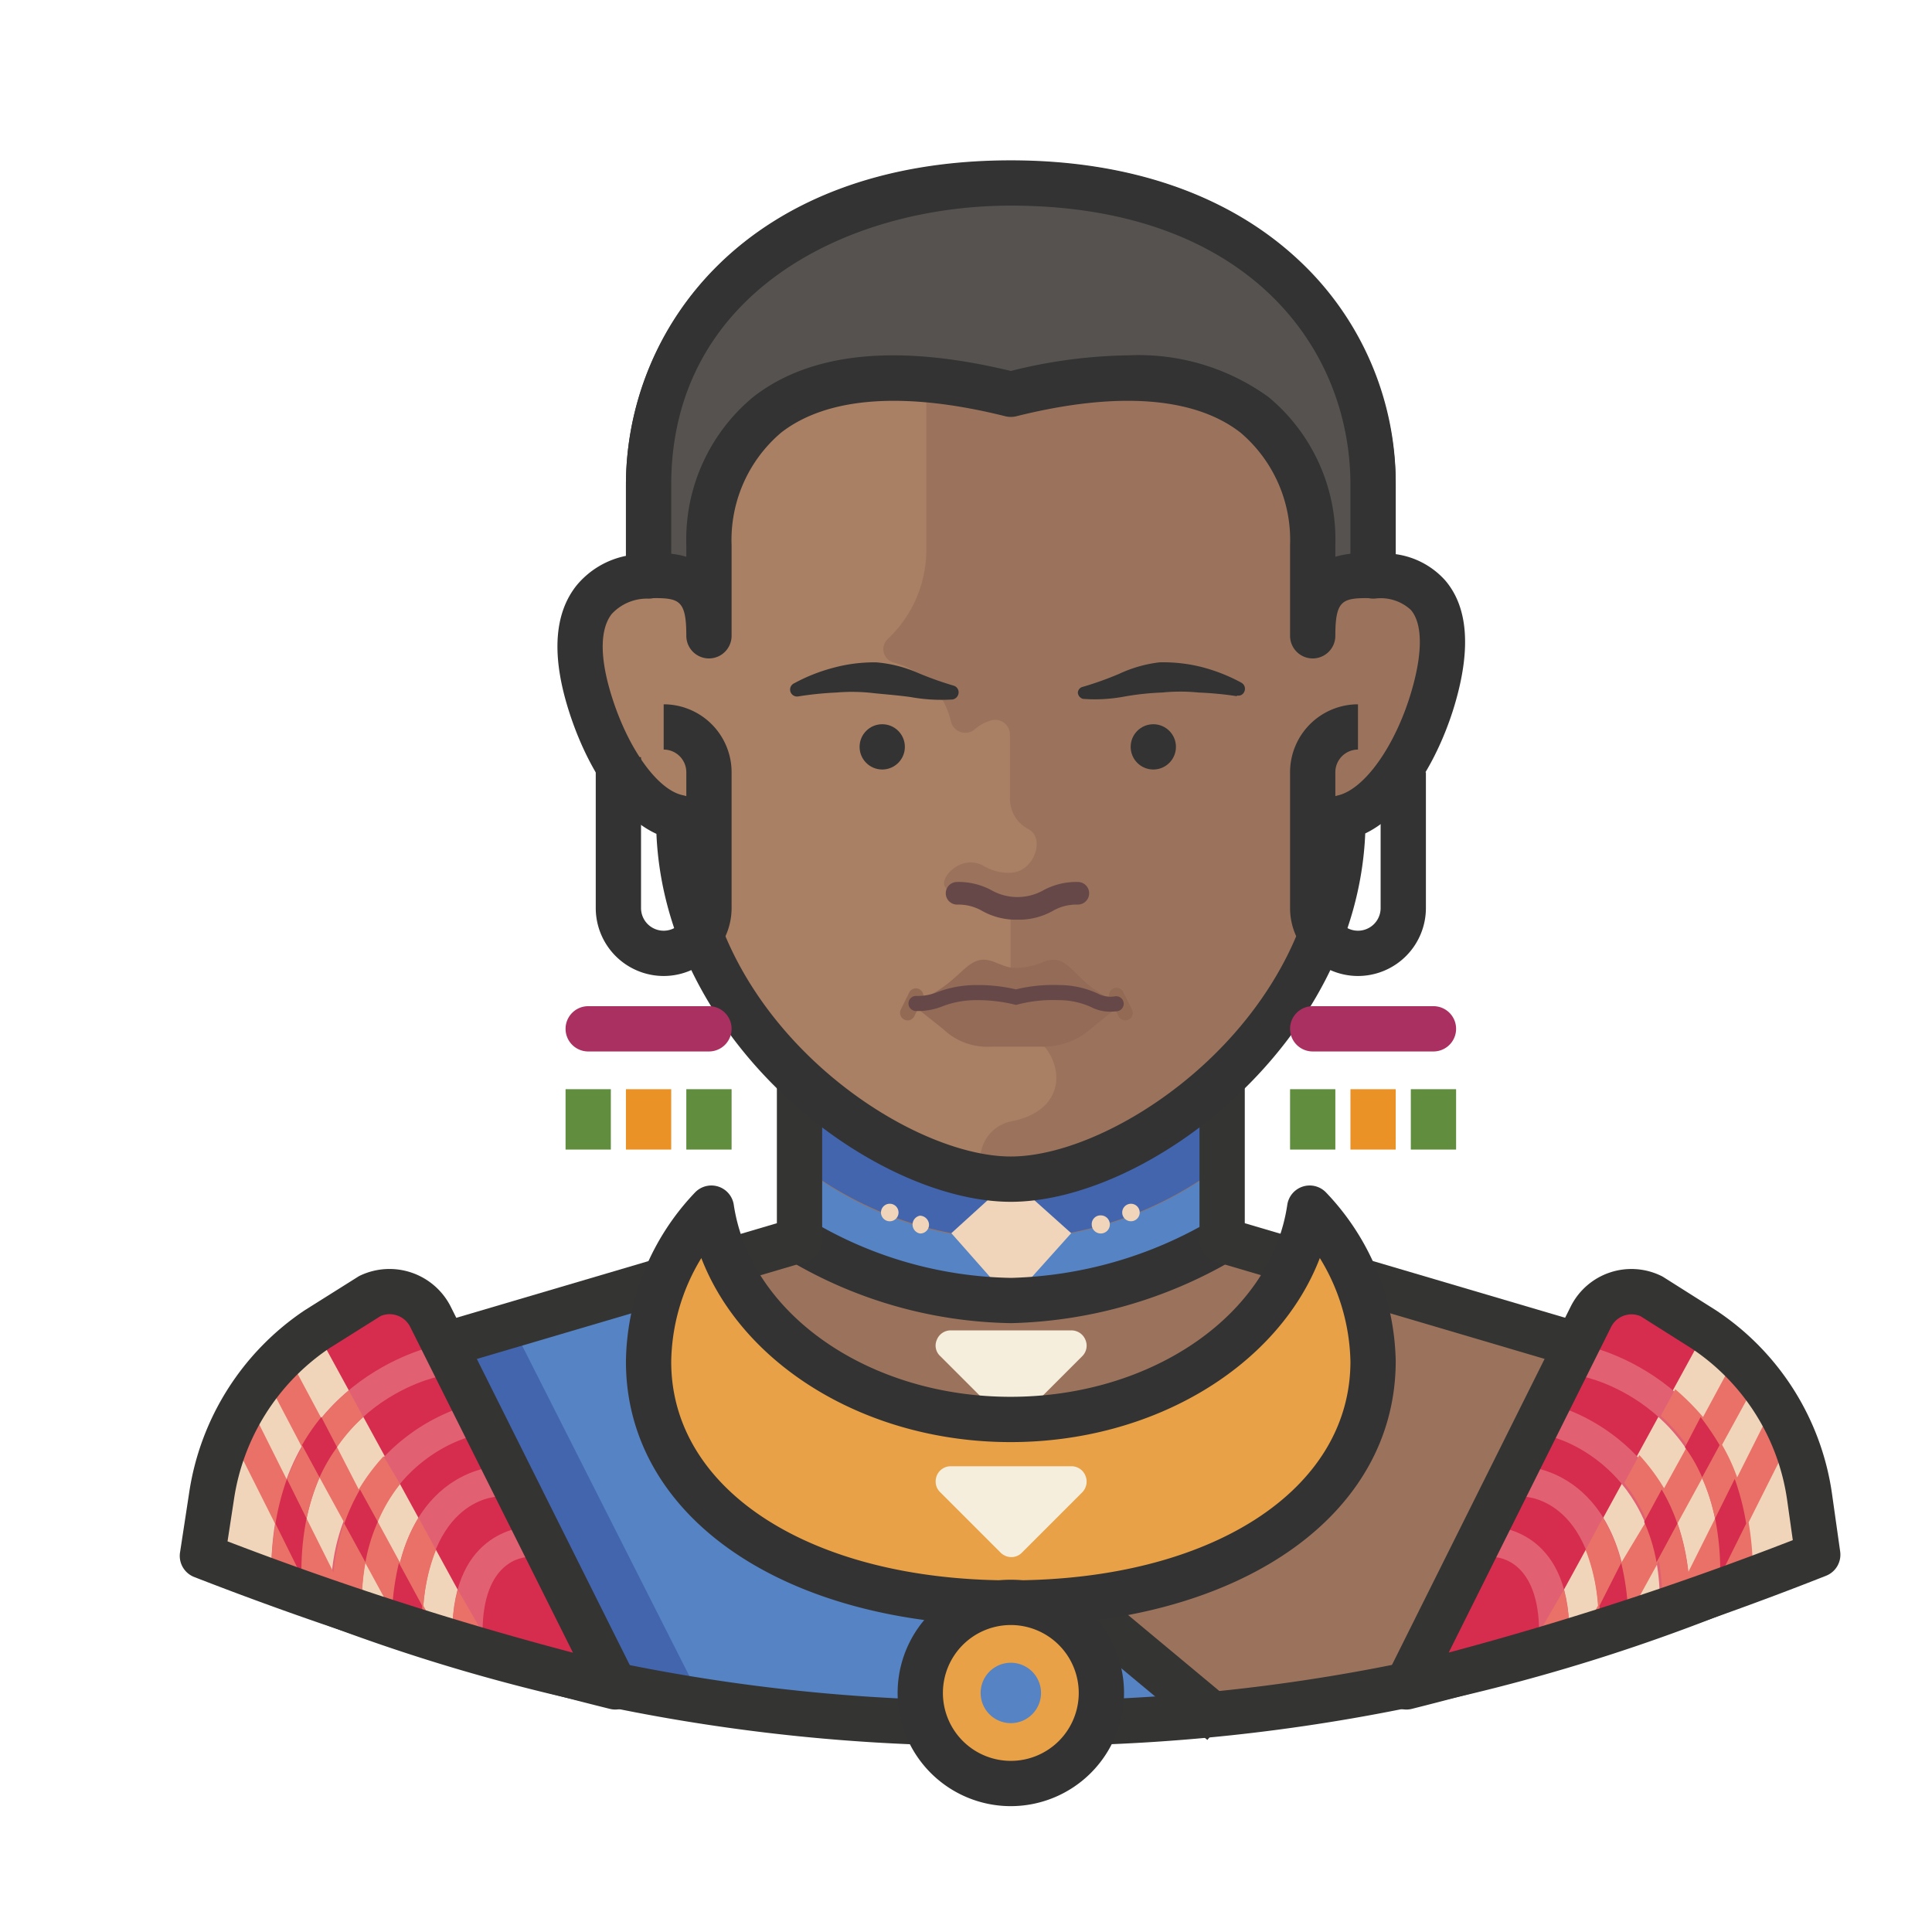 <svg xmlns="http://www.w3.org/2000/svg" viewBox="0 0 128 128"><title>traditional-african-woman</title><g id="traditional-african-woman"><g id="traditional-attire-african-female"><g id="traditional-attire-african-female-2"><g id="Icons"><path d="M52.97,82.162v-10h28v10l29.14,8.6a8,8,0,0,1,5.68,6.38l1.18,7.02a123.8,123.8,0,0,1-50,10,123.399,123.399,0,0,1-50-10l1.16-7.02a8,8,0,0,1,5.7-6.38Z" style="fill:#9b735d"/><path d="M71.91,88.762a1,1,0,0,0-.92-.62h-8a.98.98,0,0,0-.92.62.94.94,0,0,0,.22,1.08l4,4a1.02,1.02,0,0,0,1.42,0l4-4A.98.98,0,0,0,71.91,88.762Z" style="fill:#f6eedc"/><path d="M81.41,113.382l-37.12-28.66-19.82,5.86,12.4,20.16a131.347,131.347,0,0,0,30.1,3.42A134.033,134.033,0,0,0,81.41,113.382Z" style="fill:#5583c3"/><path d="M33.95,87.882l-9.48,2.8,12.4,20.16c3.16.74,6.38,1.32,9.62,1.82Z" style="fill:#4265ae"/><rect x="61.46" y="75.732" width="3" height="46.821" transform="translate(-53.515 84.084) rotate(-50.216)" style="fill:#343433"/><path d="M66.97,78.122a23.3,23.3,0,0,1-12.64-4v4a23.699,23.699,0,0,0,12.64,4,24.279,24.279,0,0,0,12.64-4v-4A24.219,24.219,0,0,1,66.97,78.122Z" style="fill:#4265ae"/><path d="M66.97,82.162a23.302,23.302,0,0,1-12.64-4v4a23.52,23.52,0,0,0,12.64,4,24.281,24.281,0,0,0,12.64-4v-4A24.281,24.281,0,0,1,66.97,82.162Z" style="fill:#5583c3"/><polygon points="70.97 81.702 66.97 86.162 63.03 81.702 66.97 78.122 70.97 81.702" style="fill:#f1d5ba"/><path d="M67.006,87.662a29.676,29.676,0,0,1-14.808-4.213,1.5,1.5,0,0,1,1.544-2.572,26.629,26.629,0,0,0,13.252,3.786A27.479,27.479,0,0,0,80.209,80.87a1.5,1.5,0,1,1,1.522,2.585A30.528,30.528,0,0,1,67.006,87.662Z" style="fill:#333"/><path d="M59.53,80.342a.581.581,0,1,1,0-.02Q59.531,80.332,59.53,80.342Z" style="fill:#f1d5ba"/><path d="M61.55,81.122a.58.58,0,0,1-.559.6c-.014.001-.027.001-.041,0h0a.6.6,0,0,1-.48-.7v0a.6.6,0,0,1,.48-.48A.62.62,0,0,1,61.55,81.122Z" style="fill:#f1d5ba"/><path d="M74.35,80.342a.579.579,0,1,0,0-.02C74.35,80.329,74.35,80.336,74.35,80.342Z" style="fill:#f1d5ba"/><path d="M72.33,81.122a.6.6,0,1,0,.6-.6h0a.58.58,0,0,0-.6.559v.041Z" style="fill:#f1d5ba"/><path d="M65.588,115.669a124.052,124.052,0,0,1-49.21-10.129,1.5,1.5,0,0,1-.888-1.623l1.16-7.02a9.542,9.542,0,0,1,6.769-7.579L51.47,81.041V72.162a1.5,1.5,0,0,1,1.5-1.5h28a1.5,1.5,0,0,1,1.5,1.5V81.041l28.065,8.283a9.541,9.541,0,0,1,6.735,7.574l1.179,7.016a1.5,1.5,0,0,1-.888,1.627,124.61,124.61,0,0,1-50.606,10.121C66.5,115.667,66.043,115.669,65.588,115.669ZM18.643,103.242a121.02,121.02,0,0,0,48.312,9.42,121.537,121.537,0,0,0,48.34-9.42l-.983-5.851a6.533,6.533,0,0,0-4.616-5.188l-29.15-8.603A1.499,1.499,0,0,1,79.47,82.162v-8.5h-25v8.5a1.499,1.499,0,0,1-1.075,1.438l-29.14,8.6a6.534,6.534,0,0,0-4.645,5.188ZM52.97,82.162h0Z" style="fill:#343433"/><path d="M90.97,38.162v-6c0-10.2-8-20.28-24-20.28s-24,10-24,20.28v6s-6.4-.3-4,8c1.12,3.86,3.38,7.48,6,8v.14c0,14,14,23.82,22,23.82s22-9.82,22-23.82v-.14c2.6-.6,4.9-4.2,6-8C97.55,37.282,90.97,38.162,90.97,38.162Z" style="fill:#aa8064"/><path d="M90.97,38.162v-6c0-10.2-8-20.28-24-20.28a35.325,35.325,0,0,0-5.6.44v24a8.12,8.12,0,0,1-2.54,6,.92.92,0,0,0,.4,1.58,5.22,5.22,0,0,1,3.76,3.86.98.98,0,0,0,1.54.6,2.899,2.899,0,0,1,1.16-.64.98.98,0,0,1,1.22.98v4.24a2.26,2.26,0,0,0,1.24,2c1.14.64.32,2.88-1.24,2.88h0a3.2,3.2,0,0,1-1.78-.48c-1.48-.76-2.86.8-2.54,1.38s.68,0,2.16.72a5.022,5.022,0,0,0,2.2.54v7.54a.82.82,0,0,0,.62.78c2.62.62,4,5.12-.62,6h0a2.54,2.54,0,0,0-2,2.48v1.1a11.605,11.605,0,0,0,2.14.22c8,0,22-9.82,22-23.82v-.14c2.6-.6,4.9-4.2,6-8C97.55,37.282,90.97,38.162,90.97,38.162Z" style="fill:#9b735d"/><path d="M66.97,79.623c-9.042,0-22.879-10.402-23.48-24.378C40.584,53.91,38.534,50.042,37.53,46.58c-.976-3.373-.756-5.987.652-7.772a5.704,5.704,0,0,1,3.288-1.98V32.162c0-10.355,7.98-21.5,25.5-21.5s25.5,11.145,25.5,21.5v4.553a5.377,5.377,0,0,1,3.272,1.73c1.503,1.748,1.728,4.485.668,8.135-.941,3.252-3.018,7.221-5.959,8.638C89.867,69.207,76.018,79.623,66.97,79.623ZM42.885,39.66a3.179,3.179,0,0,0-2.36,1.022c-.751.97-.791,2.721-.114,5.063,1.067,3.678,3.107,6.6,4.851,6.945a1.5,1.5,0,0,1,1.208,1.471v.14c0,13.116,13.299,22.32,20.5,22.32s20.5-9.205,20.5-22.32v-.14a1.5,1.5,0,0,1,1.163-1.461c1.79-.413,3.849-3.338,4.896-6.956.735-2.53.717-4.422-.051-5.33a2.936,2.936,0,0,0-2.322-.764A1.511,1.511,0,0,1,89.47,38.162v-6c0-12.711-11.663-18.5-22.5-18.5s-22.5,5.789-22.5,18.5v6a1.5,1.5,0,0,1-1.57,1.498h0Z" style="fill:#333"/><path d="M86.77,80.042c-1.18,8-9.6,14-19.82,14s-18.64-6.14-19.82-14a15.059,15.059,0,0,0-4.16,10.16c0,10,10.74,16,24,16s24-6,24-16A15.16,15.16,0,0,0,86.77,80.042Z" style="fill:#e8a146"/><path d="M43.63,83.642l.12.14" style="fill:#e97168"/><path d="M43.97,64.662a4.505,4.505,0,0,1-4.5-4.5v-10h3v10a1.5,1.5,0,0,0,3,0v-9a1.502,1.502,0,0,0-1.5-1.5v-3a4.505,4.505,0,0,1,4.5,4.5v9A4.505,4.505,0,0,1,43.97,64.662Z" style="fill:#333"/><path d="M94.97,69.662h-8a1.5,1.5,0,0,1,0-3h8a1.5,1.5,0,0,1,0,3Z" style="fill:#aa3061"/><rect x="93.47" y="72.162" width="3" height="4" style="fill:#608d3e"/><rect x="89.47" y="72.162" width="3" height="4" style="fill:#ea9226"/><rect x="85.47" y="72.162" width="3" height="4" style="fill:#608d3e"/><path d="M89.97,64.662a4.505,4.505,0,0,1-4.5-4.5v-9a4.505,4.505,0,0,1,4.5-4.5v3a1.502,1.502,0,0,0-1.5,1.5v9a1.5,1.5,0,1,0,3,0v-9h3v9A4.505,4.505,0,0,1,89.97,64.662Z" style="fill:#333"/><path d="M66.97,12.122c-16,0-24,9.84-24,20v6c2,0,4,0,4,4v-6c0-6,4-14,20-10,16-4,20,4,20,10v6c0-4,2-4,4-4v-6C90.97,21.882,82.97,12.122,66.97,12.122Z" style="fill:#56524f"/><path d="M86.97,43.623a1.5,1.5,0,0,1-1.5-1.5v-6a9.325,9.325,0,0,0-3.276-7.455c-3.05-2.381-8.188-2.758-14.86-1.09a1.503,1.503,0,0,1-.728,0c-6.673-1.668-11.812-1.29-14.86,1.09A9.325,9.325,0,0,0,48.47,36.123v6a1.5,1.5,0,0,1-3,0c0-2.5-.53-2.5-2.5-2.5a1.5,1.5,0,0,1-1.5-1.5v-6c0-10.355,7.98-21.5,25.5-21.5,7.828,0,14.406,2.269,19.021,6.561A20.179,20.179,0,0,1,92.47,32.123v6a1.5,1.5,0,0,1-1.5,1.5c-1.97,0-2.5,0-2.5,2.5A1.5,1.5,0,0,1,86.97,43.623ZM74.765,23.542a14.672,14.672,0,0,1,9.275,2.761,12.261,12.261,0,0,1,4.43,9.82v.764a5.929,5.929,0,0,1,1-.2V32.123c0-9.209-6.957-18.5-22.5-18.5-10.837,0-22.5,5.789-22.5,18.5v4.564a5.929,5.929,0,0,1,1,.2v-.764a12.261,12.261,0,0,1,4.43-9.82c3.798-2.965,9.541-3.544,17.07-1.725A33.468,33.468,0,0,1,74.765,23.542Z" style="fill:#333"/><path d="M46.97,69.662h-8a1.5,1.5,0,1,1,0-3h8a1.5,1.5,0,0,1,0,3Z" style="fill:#aa3061"/><rect x="45.47" y="72.162" width="3" height="4" style="fill:#608d3e"/><rect x="41.47" y="72.162" width="3" height="4" style="fill:#ea9226"/><rect x="37.47" y="72.162" width="3" height="4" style="fill:#608d3e"/><path d="M66.97,107.702c-15.014,0-25.5-7.196-25.5-17.5a16.527,16.527,0,0,1,4.575-11.195,1.5,1.5,0,0,1,2.569.812c1.088,7.253,8.972,12.723,18.336,12.723,9.384,0,17.267-5.468,18.336-12.719a1.5,1.5,0,0,1,2.568-.818A16.618,16.618,0,0,1,92.47,90.171C92.47,100.506,81.984,107.702,66.97,107.702ZM46.465,83.35a13.513,13.513,0,0,0-1.995,6.875c0,8.515,9.252,14.477,22.5,14.477s22.5-5.962,22.5-14.5a13.574,13.574,0,0,0-2.028-6.853C84.707,90.48,76.484,95.543,66.95,95.543,57.435,95.543,49.215,90.48,46.465,83.35Z" style="fill:#333"/><circle cx="66.97" cy="112.162" r="6" style="fill:#e8a146"/><path d="M68.97,112.162a2,2,0,1,1-2-2A2,2,0,0,1,68.97,112.162Z" style="fill:#5583c3"/><path d="M66.97,119.662a7.5,7.5,0,1,1,7.5-7.5A7.508,7.508,0,0,1,66.97,119.662Zm0-12a4.5,4.5,0,1,0,4.5,4.5A4.505,4.505,0,0,0,66.97,107.662Z" style="fill:#333"/><path d="M71.91,97.762a1,1,0,0,0-.92-.62h-8a1,1,0,0,0-1,1,.96.96,0,0,0,.3.72l4,4a1.02,1.02,0,0,0,.7.3.98.98,0,0,0,.72-.3l4-4A1.02,1.02,0,0,0,71.91,97.762Z" style="fill:#f6eedc"/><path d="M40.77,111.762l-12.26-24.54a3.02,3.02,0,0,0-4-1.36l-.32.2-3.18,2a16.16,16.16,0,0,0-7,11.1l-.6,3.92A221.777,221.777,0,0,0,40.77,111.762Z" style="fill:#d62c4d"/><path d="M20.95,88.162c-.12-.24-.98.72-2.12,1.74a16,16,0,0,0-4.88,9.36l-.54,3.82c5.62,2,15.28,5.7,19.56,7.08Z" style="fill:#f1d5ba"/><path d="M19.97,104.162h-2c0-12.68,10.7-14.96,10.8-14.98l.4,2C28.79,91.222,19.97,93.162,19.97,104.162Z" style="fill:#e16172"/><path d="M23.97,106.162h-2a12.74,12.74,0,0,1,8.76-12.98l.48,2C30.93,95.202,23.97,97.102,23.97,106.162Z" style="fill:#e16172"/><path d="M27.97,108.162h-2c0-10.88,6.94-11,7-11v2C32.77,99.162,27.97,99.362,27.97,108.162Z" style="fill:#e16172"/><path d="M31.97,108.162h-2c0-6.92,4.96-7,5-7v2C34.67,103.162,31.97,103.382,31.97,108.162Z" style="fill:#e16172"/><path d="M28.93,107.982l-.88-1.6a12.435,12.435,0,0,1,.84-3.7l-1.16-2.12a9.998,9.998,0,0,0-1.22,2.98l-1.48-2.72a10.837,10.837,0,0,1,1.48-2.5l-1.1-1.84a13.374,13.374,0,0,0-1.64,2.2l-1.44-2.8a11.053,11.053,0,0,1,1.74-2l-.96-1.76a15.822,15.822,0,0,0-1.82,1.84l-2.18-4.08-1.7,1.04,2.6,4.96a17.557,17.557,0,0,0-1,2.16l-2.32-4.64-1.8.9,3.36,6.7a19.255,19.255,0,0,0-.28,3.22h1.88l1.28,2.56,1.14-.56h1.7a14.768,14.768,0,0,1,.24-2.66l1.84,3.38v.94l.64.24.54.98Zm-6.84-3.82-1.78-3.56a14.333,14.333,0,0,1,.86-2.72l1.64,3A15.235,15.235,0,0,0,22.09,104.162Z" style="fill:#e97168"/><path d="M27.19,108.162h.78v-1.78l-1.54-2.84a17.212,17.212,0,0,0-.46,3.34l.58,1.08Z" style="fill:#d62c4d"/><path d="M30.33,105.322a11.276,11.276,0,0,0-.36,2.84h2Z" style="fill:#e97168"/><path d="M22.33,95.882l-1.04-2a13.302,13.302,0,0,0-1.28,1.86l1.16,2.14A11.07,11.07,0,0,1,22.33,95.882Z" style="fill:#d62c4d"/><path d="M20.31,100.602l-1.3-2.62a16.921,16.921,0,0,0-.76,2.96l1.6,3.22h.12A17.734,17.734,0,0,1,20.31,100.602Z" style="fill:#d62c4d"/><path d="M23.85,98.682a13.57,13.57,0,0,0-1.04,2.26l1.4,2.56a11.517,11.517,0,0,1,.82-2.68Z" style="fill:#d62c4d"/><path d="M40.77,113.262a1.488,1.488,0,0,1-.36-.044,224.02,224.02,0,0,1-27.545-8.738,1.501,1.501,0,0,1-.938-1.625l.6-3.92a17.684,17.684,0,0,1,7.649-12.119l3.54-2.226a1.42,1.42,0,0,1,.146-.081,4.546,4.546,0,0,1,5.987,2.035l12.263,24.547a1.5,1.5,0,0,1-1.342,2.17ZM15.075,102.119a221.321,221.321,0,0,0,22.887,7.378L27.169,87.893a1.528,1.528,0,0,0-1.946-.706L21.809,89.332a14.665,14.665,0,0,0-6.314,10.046Z" style="fill:#343433"/><path d="M93.17,111.762l12.24-24.54a3.02,3.02,0,0,1,4-1.34l.32.2,3.16,2a16.001,16.001,0,0,1,7,11.1l.54,3.82A218.276,218.276,0,0,1,93.17,111.762Z" style="fill:#d62c4d"/><path d="M112.99,88.162c.12-.24.98.72,2.12,1.74a16.001,16.001,0,0,1,4.88,9.36l.54,3.82c-5.6,2-15.28,5.7-19.56,7.08Z" style="fill:#f1d5ba"/><path d="M113.97,104.162h2c0-12.68-10.7-14.96-10.8-14.98l-.4,2C105.15,91.222,113.97,93.162,113.97,104.162Z" style="fill:#e16172"/><path d="M109.97,106.162h2c0-10.66-8.66-12.96-8.76-12.98l-.48,2C103.03,95.202,109.97,97.102,109.97,106.162Z" style="fill:#e16172"/><path d="M105.97,108.162h2c0-10.88-6.92-11-7-11v2C101.17,99.162,105.97,99.362,105.97,108.162Z" style="fill:#e16172"/><path d="M101.97,108.162h2c0-6.92-4.94-7-5-7v2C99.27,103.162,101.97,103.382,101.97,108.162Z" style="fill:#e16172"/><path d="M106.77,108.942l.64-1.06.64-.24v-.84l1.86-3.38a14.784,14.784,0,0,1,.22,2.66h1.7l1.14.56,1.28-2.56h1.88a19.264,19.264,0,0,0-.28-3.22l3.36-6.7-1.8-.9-2.32,4.62a12.444,12.444,0,0,0-1-2.16l2.66-4.86-1.76-.98-2.16,4a16.002,16.002,0,0,0-1.84-1.84l-.96,1.76a11.159,11.159,0,0,1,1.76,2l-1.54,2.8a13.386,13.386,0,0,0-1.64-2.2l-1,1.84a10.844,10.844,0,0,1,1.48,2.5l-1.68,2.8a10.003,10.003,0,0,0-1.22-2.98l-1.14,2.12a12.402,12.402,0,0,1,.82,3.7l-.88,1.6Zm4.36-8,1.64-3a12.527,12.527,0,0,1,.86,2.66l-1.78,3.56A14.723,14.723,0,0,0,111.13,100.942Z" style="fill:#e97168"/><path d="M106.75,108.162h-.78a13.25,13.25,0,0,0,0-1.78l1.44-2.84a17.227,17.227,0,0,1,.46,3.34l-.46,1Z" style="fill:#d62c4d"/><path d="M103.61,105.322a11.28,11.28,0,0,1,.36,2.84h-2Z" style="fill:#e97168"/><path d="M111.63,95.882l1.04-2a19.002,19.002,0,0,1,1.26,1.86l-1.16,2.14A10.001,10.001,0,0,0,111.63,95.882Z" style="fill:#d62c4d"/><path d="M113.63,100.602l1.3-2.62a16.93,16.93,0,0,1,.76,2.96l-1.6,3.22h-.12A17.749,17.749,0,0,0,113.63,100.602Z" style="fill:#d62c4d"/><path d="M110.09,98.682a12.143,12.143,0,0,1,1.04,2.26l-1.38,2.56a11.526,11.526,0,0,0-.82-2.68Z" style="fill:#d62c4d"/><path d="M93.17,113.262a1.5,1.5,0,0,1-1.342-2.169l12.24-24.54a4.496,4.496,0,0,1,5.995-2.021,1.484,1.484,0,0,1,.144.079l3.486,2.204a17.53,17.53,0,0,1,7.683,12.158l.54,3.82a1.501,1.501,0,0,1-.934,1.605,220.688,220.688,0,0,1-27.448,8.82A1.496,1.496,0,0,1,93.17,113.262Zm14.921-26.183a1.51,1.51,0,0,0-1.347.828L95.981,109.486a217.775,217.775,0,0,0,22.797-7.448l-.374-2.647a14.508,14.508,0,0,0-6.344-10.06l-3.366-2.128A1.524,1.524,0,0,0,108.091,87.079Z" style="fill:#343433"/><circle cx="76.41" cy="49.482" r="1.5" style="fill:#333"/><path d="M81.93,46.122a22.765,22.765,0,0,0-2.52-.24,12.14,12.14,0,0,0-2.42,0,18.074,18.074,0,0,0-2.46.26,10.519,10.519,0,0,1-2.78.16.46.46,0,0,1-.34-.42.42.42,0,0,1,.34-.38h0a21.792,21.792,0,0,0,2.4-.86,8.758,8.758,0,0,1,2.66-.76,10.396,10.396,0,0,1,2.84.32,11.554,11.554,0,0,1,2.58,1.02.46.46,0,0,1,.201.619l-.001.001a.42.42,0,0,1-.46.24Z" style="fill:#333"/><circle cx="58.45" cy="49.482" r="1.5" style="fill:#333"/><path d="M52.63,45.262a11.55,11.55,0,0,1,2.58-1.02,10.397,10.397,0,0,1,2.84-.36,8.62,8.62,0,0,1,2.72.68,21.804,21.804,0,0,0,2.4.86h0a.46.46,0,0,1,.325.564l-.005.016a.48.48,0,0,1-.38.34,11.445,11.445,0,0,1-2.78-.16c-.86-.12-1.68-.18-2.46-.26a12.199,12.199,0,0,0-2.46-.04,22.34,22.34,0,0,0-2.54.26h0a.46.46,0,0,1-.519-.392l-.001-.008A.46.46,0,0,1,52.63,45.262Z" style="fill:#333"/><path d="M69.19,63.702a4.639,4.639,0,0,1-1.82.42c-.48,0-.52,0-1.58-.42-1.88-.66-2,1.64-5.46,2.76l2.16,1.72a4.22,4.22,0,0,0,3.18,1.16h3.28a4.8,4.8,0,0,0,3.42-1.26l2-1.62C71.07,65.402,71.07,63.042,69.19,63.702Z" style="fill:#936b57"/><path d="M60.13,67.603a.5.5,0,0,1-.448-.72l.56-1.14a.5.5,0,0,1,.897.44l-.56,1.14A.499.499,0,0,1,60.13,67.603Z" style="fill:#936b55"/><path d="M74.551,67.603a.5.5,0,0,1-.448-.276l-.58-1.16a.5.5,0,1,1,.895-.447l.58,1.16a.5.5,0,0,1-.447.724Z" style="fill:#936b55"/><path d="M67.41,60.932a4.584,4.584,0,0,1-2.336-.579,3.137,3.137,0,0,0-1.665-.421.75.75,0,0,1,0-1.5,4.583,4.583,0,0,1,2.335.579,3.502,3.502,0,0,0,3.329,0,4.584,4.584,0,0,1,2.336-.579.75.75,0,0,1,0,1.5,3.137,3.137,0,0,0-1.665.421A4.583,4.583,0,0,1,67.41,60.932Z" style="fill:#674848"/><path d="M73.552,67.024a2.664,2.664,0,0,1-1.253-.298,5.183,5.183,0,0,0-2.175-.464,9.332,9.332,0,0,0-2.691.286l-.12.03-.12-.029a10.315,10.315,0,0,0-2.5-.287,6.233,6.233,0,0,0-2.232.401,4.391,4.391,0,0,1-1.772.319.5.5,0,0,1,0-1,3.454,3.454,0,0,0,1.428-.258,7.231,7.231,0,0,1,2.553-.461,10.853,10.853,0,0,1,2.637.286,10.4,10.4,0,0,1,2.862-.286,6.124,6.124,0,0,1,2.541.552,1.831,1.831,0,0,0,1.19.19A.5.5,0,1,1,74,67C73.835,67.017,73.686,67.024,73.552,67.024Z" style="fill:#674848"/></g></g></g></g></svg>